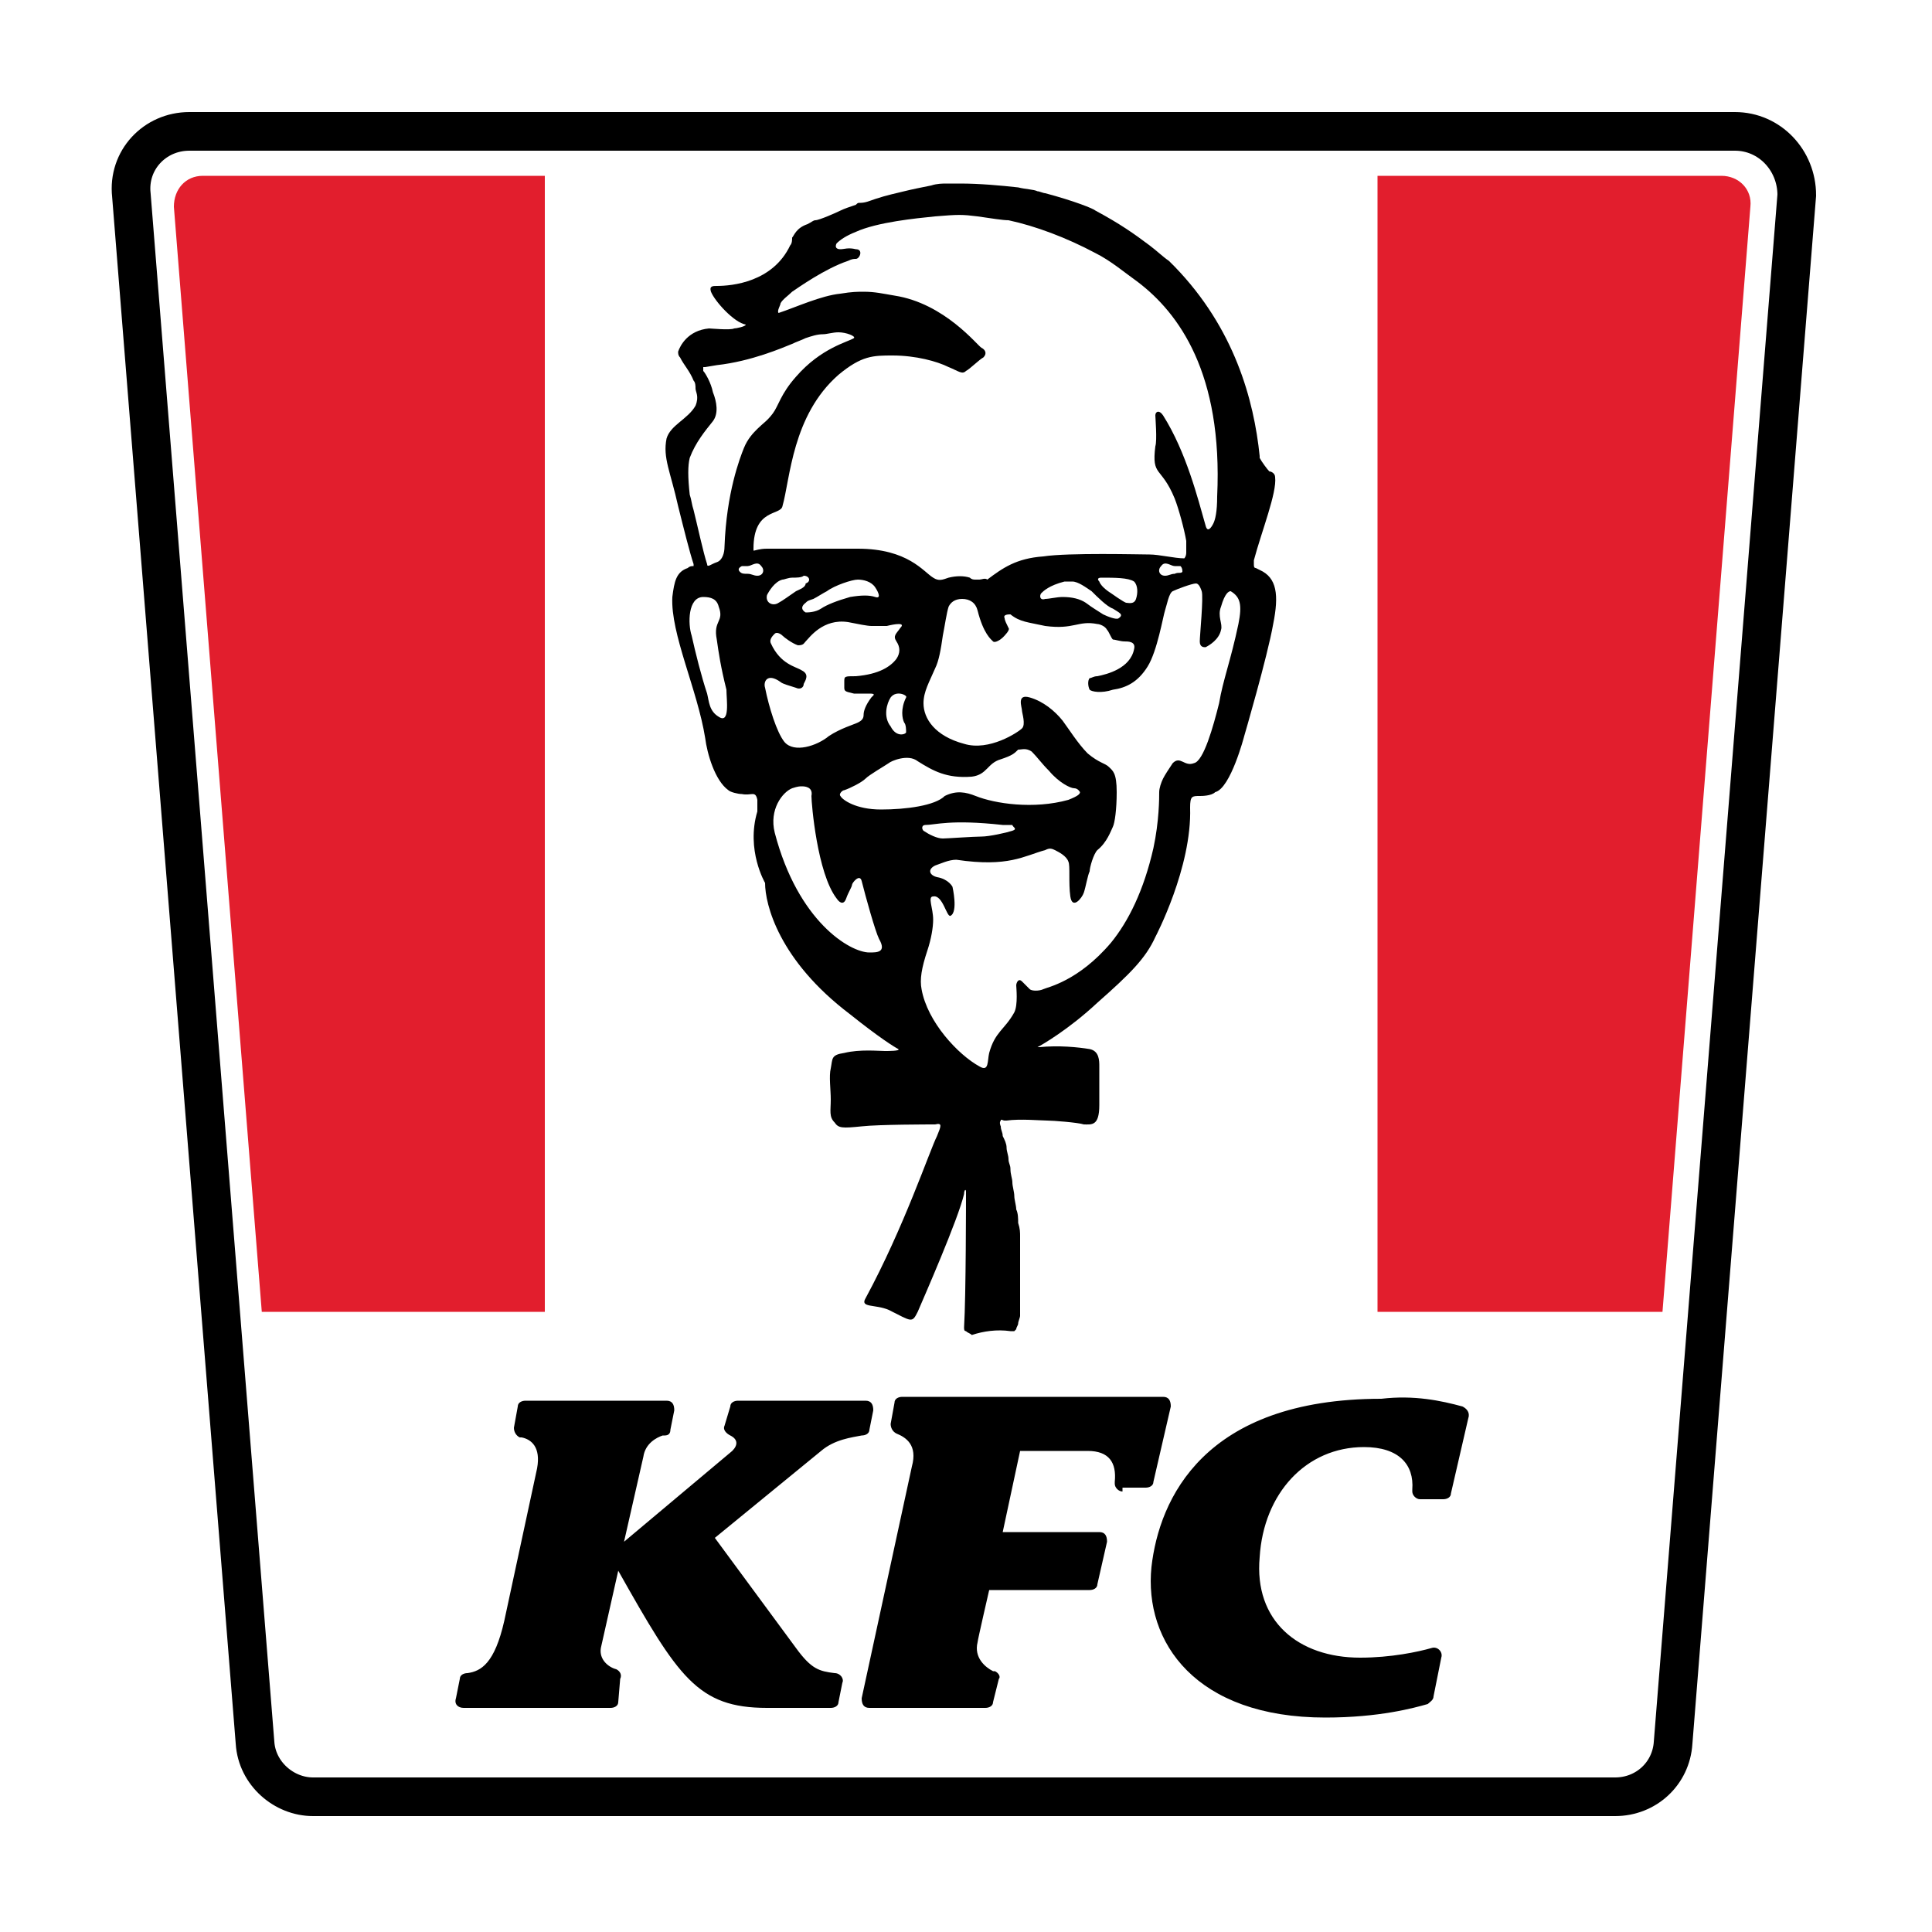 <svg _ngcontent-c10="" xml:space="preserve" xmlns:xlink="http://www.w3.org/1999/xlink" id="Layer_1" style="enable-background:new 0 0 100 100;" version="1.1" viewBox="0 0 100 100" width="100" x="0px" xmlns="http://www.w3.org/2000/svg" y="0px">
						<style _ngcontent-c10="" type="text/css">
							.st0 {
								fill: none;
								stroke: #000000;
								stroke-width: 2;
								stroke-miterlimit: 10;
							}

							.st1 {
								clip-path: url(#SVGID_2_);
								fill: #E21E2D;
							}
						</style>
						<g _ngcontent-c10="">
							<path _ngcontent-c10="" class="st0" d="M89.8,6.8H9.8c-1.8,0-3.2,1.5-3,3.3l6.4,80.1c0.1,1.6,1.5,2.8,3,2.8h67.4c1.6,0,2.9-1.2,3-2.8l6.4-80.1
		C93,8.3,91.6,6.8,89.8,6.8z"></path>
							<g _ngcontent-c10="">
								<defs _ngcontent-c10="">
									<path _ngcontent-c10="" d="M10.5,9.1C9.6,9.1,9,9.8,9,10.7l6.3,79.2c0,0.5,0.4,0.8,0.9,0.8h67.2c0.5,0,0.8-0.3,0.9-0.8l6.3-79.2
				c0.1-0.9-0.6-1.6-1.5-1.6H10.5z" id="SVGID_1_"></path>
								</defs>
								<clipPath _ngcontent-c10="" id="SVGID_2_">
									<use _ngcontent-c10="" xlink:href="#SVGID_1_" style="overflow:visible;"></use>
								</clipPath>
								<rect _ngcontent-c10="" class="st1" height="60.5" width="21.5" x="6.7" y="7.4"></rect>
								<rect _ngcontent-c10="" class="st1" height="60.5" width="21.5" x="71.3" y="7.4"></rect>
							</g>
							<path _ngcontent-c10="" d="M39.6,45.7c0,1.1,0.7,4,4.4,6.8c1.5,1.2,2.3,1.7,2.5,1.8l0,0c0.1,0.1-0.5,0.1-0.7,0.1c-0.3,0-1.3-0.1-2.1,0.1
		c-0.7,0.1-0.6,0.3-0.7,0.8c-0.1,0.4,0,1.1,0,1.6c0,0.6-0.1,0.9,0.2,1.2c0.2,0.3,0.4,0.3,1.4,0.2c0.9-0.1,3.5-0.1,3.8-0.1
		c0.4-0.1,0.3,0.1,0.1,0.6c-0.4,0.8-1.7,4.7-3.7,8.4c-0.3,0.5,0.5,0.3,1.2,0.6c1.2,0.6,1.2,0.7,1.5,0.1c0.3-0.7,2.1-4.8,2.4-6.1
		c0-0.2,0.1-0.3,0.1-0.1c0,0.2,0,5.4-0.1,7c0,0.1,0,0.2,0.1,0.2c0.1,0.1,0.2,0.1,0.3,0.2c0,0,0,0,0,0c0.6-0.2,1.3-0.3,2-0.2
		c0.1,0,0.1,0,0.2,0c0,0,0.1-0.1,0.1-0.1c0-0.1,0.1-0.2,0.1-0.3c0,0,0,0,0,0c0-0.1,0.1-0.3,0.1-0.4c0-0.1,0-0.2,0-0.3
		c0-0.1,0-0.2,0-0.3c0-0.1,0-0.3,0-0.4c0-0.2,0-0.3,0-0.5c0-0.2,0-0.3,0-0.5c0-0.2,0-0.1,0-0.3c0-0.2,0-0.4,0-0.6c0-0.2,0-0.4,0-0.6
		c0-0.2,0-0.4,0-0.6c0-0.2,0-0.4-0.1-0.7c0-0.2,0-0.5-0.1-0.7c0-0.2-0.1-0.5-0.1-0.7c0-0.2-0.1-0.5-0.1-0.7c0-0.2-0.1-0.4-0.1-0.7
		c0-0.2-0.1-0.3-0.1-0.5c0-0.2-0.1-0.4-0.1-0.6c0-0.2-0.1-0.4-0.2-0.6c0-0.2-0.1-0.3-0.1-0.5c0,0-0.1-0.2,0-0.3c0-0.1,0.1,0,0.2,0
		c0,0,0,0,0.1,0c0.7-0.1,1.8,0,2.1,0c0.3,0,1.6,0.1,1.9,0.2c0.4,0,0.8,0.1,0.8-1c0-0.3,0-0.5,0-0.8c0,0,0-0.1,0-0.1
		c0-0.1,0-0.1,0-0.2c0,0,0-0.1,0-0.1c0,0,0-0.1,0-0.1c0,0,0-0.1,0-0.1c0-0.1,0-0.1,0-0.2c0,0,0,0,0,0c0,0,0-0.1,0-0.1c0,0,0,0,0-0.1
		c0,0,0-0.1,0-0.1c0,0,0,0,0,0c0,0,0-0.1,0-0.1c0-0.3,0-0.8-0.5-0.9c-0.6-0.1-1.6-0.2-2.6-0.1c-0.1,0-0.2,0-0.1,0l0,0
		c0.2-0.1,1.6-0.9,3.1-2.3c1.7-1.5,2.5-2.3,3-3.4c0,0,1.9-3.6,1.8-6.7c0-0.6,0.1-0.6,0.5-0.6c0.1,0,0.6,0,0.8-0.2
		c0.8-0.2,1.5-2.9,1.5-2.9s1.2-4.1,1.5-5.8c0.3-1.5,0.2-2.4-0.7-2.8l-0.2-0.1c-0.1,0-0.1-0.1-0.1-0.2c0-0.1,0-0.1,0-0.2
		c0.4-1.5,1.2-3.5,1.1-4.3c0-0.2-0.2-0.3-0.3-0.3c-0.1-0.1-0.4-0.5-0.5-0.7c0,0,0-0.1,0-0.1c-0.3-2.9-1.3-6.6-4.4-9.8
		c0,0-0.2-0.2-0.3-0.3c-0.3-0.2-0.6-0.5-1-0.8c-0.8-0.6-1.5-1.1-2.8-1.8c-0.1-0.1-1.1-0.5-2.6-0.9c-0.1,0-0.3-0.1-0.4-0.1
		c-0.2-0.1-0.6-0.1-1-0.2c-0.9-0.1-2-0.2-3-0.2v0c-0.1,0-0.3,0-0.3,0c-0.1,0-0.1,0-0.2,0c-0.1,0-0.1,0-0.2,0c-0.2,0-0.5,0-0.8,0.1
		c-0.5,0.1-1,0.2-1.4,0.3c-0.4,0.1-0.9,0.2-1.5,0.4c-0.3,0.1-0.5,0.2-0.8,0.2c-0.1,0-0.1,0-0.2,0.1c-0.3,0.1-0.6,0.2-0.8,0.3
		c-0.2,0.1-1.1,0.5-1.3,0.5c-0.1,0-0.2,0.1-0.4,0.2c-0.6,0.2-0.7,0.6-0.8,0.7c0,0.1,0,0.3-0.1,0.4c-0.9,1.9-3,2.1-3.8,2.1
		c-0.2,0-0.4,0-0.3,0.3c0.2,0.5,1.2,1.6,1.8,1.7c0,0.1-0.5,0.2-0.6,0.2c-0.2,0.1-1.2,0-1.3,0c0,0,0,0,0,0c-1.1,0.1-1.5,0.9-1.6,1.2
		c0,0.1,0,0.2,0.1,0.3c0.2,0.4,0.5,0.7,0.7,1.2c0,0,0,0,0,0c0.1,0.1,0.1,0.3,0.1,0.4c0,0.2,0.2,0.4,0,0.9c-0.4,0.7-1.3,1-1.5,1.7
		c-0.2,1,0.2,1.7,0.6,3.5c0.3,1.2,0.6,2.4,0.8,3c0,0,0,0.1,0,0.1c-0.1,0-0.2,0-0.3,0.1c-0.6,0.2-0.7,0.7-0.8,1.5
		c-0.1,1.9,1.3,4.8,1.7,7.3c0.1,0.8,0.5,2.2,1.2,2.7c0.1,0.1,0.5,0.2,0.7,0.2c0.5,0.1,0.7-0.2,0.8,0.3c0,0.1,0,0.4,0,0.6
		C38.6,44,39.6,45.7,39.6,45.7 M40.4,15.7c0.1-0.2,0.4-0.4,0.6-0.6c0.3-0.2,1.7-1.2,2.9-1.6c0.2-0.1,0.3-0.1,0.4-0.1
		c0.2,0,0.4-0.5,0-0.5c-0.4-0.1-0.6,0-0.8,0c-0.2,0-0.3-0.1-0.2-0.3c0.2-0.2,0.5-0.4,1-0.6c1.1-0.5,3.1-0.7,4.1-0.8
		c1.2-0.1,1.4-0.1,2.2,0c0.7,0.1,1.3,0.2,1.6,0.2c1.4,0.3,3,0.9,4.5,1.7c0.8,0.4,1.5,1,2.2,1.5c2.1,1.6,4.4,4.7,4.1,11.1
		c0,0.8-0.1,1.2-0.2,1.4c-0.1,0.2-0.3,0.5-0.4,0.1c-0.4-1.4-1-3.8-2.2-5.7c-0.2-0.3-0.4-0.2-0.4,0c0,0.1,0.1,1.3,0,1.6
		c-0.2,1.6,0.3,1,1,2.7c0.2,0.5,0.5,1.6,0.6,2.2c0,0.2,0,0.4,0,0.6c0,0.2-0.1,0.3-0.1,0.3c-0.5,0-1.3-0.2-1.8-0.2
		c-0.5,0-4.2-0.1-5.5,0.1c-1.4,0.1-2.1,0.6-2.9,1.2C51,29.9,50.8,30,50.7,30c-0.1,0-0.1,0-0.2,0c-0.1,0-0.2,0-0.3-0.1
		c-0.3-0.1-0.7-0.1-1.1,0c-0.3,0.1-0.5,0.2-0.8,0c-0.5-0.3-1.3-1.5-3.9-1.5c-1.5,0-3.5,0-4.7,0c-0.4,0-0.6,0.1-0.7,0.1
		c0,0,0-0.1,0-0.1c0-2.1,1.4-1.7,1.5-2.2c0.4-1.4,0.5-4.7,2.9-6.8c1.2-1,1.8-1,2.8-1c1.2,0,2.3,0.3,2.9,0.6c0.5,0.2,0.7,0.4,0.9,0.2
		c0.2-0.1,0.7-0.6,0.9-0.7c0.2-0.2,0.1-0.4-0.1-0.5c-0.2-0.1-1.9-2.3-4.5-2.7c-0.6-0.1-1-0.2-1.6-0.2c-0.3,0-0.6,0-1.2,0.1
		c-1,0.1-2.3,0.7-3.2,1C40.2,16.1,40.4,15.8,40.4,15.7 M61.2,29.6c-0.1,0.1-0.2,0-0.4,0.1c-0.2,0-0.3,0.1-0.5,0.1
		c-0.3,0-0.4-0.3-0.2-0.5c0.2-0.3,0.5,0,0.7,0c0.1,0,0.2,0,0.3,0C61.2,29.4,61.2,29.5,61.2,29.6 M57.5,30.7c0,0-0.5-0.3-0.6-0.6
		c-0.1-0.1-0.1-0.2,0.1-0.2c0.7,0,1.4,0,1.7,0.2c0.2,0.2,0.2,0.6,0.1,0.9c-0.1,0.3-0.4,0.2-0.5,0.2C58.2,31.2,57.5,30.7,57.5,30.7
		M57.9,32c-0.1,0.1-0.6-0.1-0.8-0.2c-0.3-0.2-0.5-0.3-0.9-0.6c-0.3-0.2-0.7-0.3-1.2-0.3c-0.3,0-0.7,0.1-0.9,0.1
		c-0.3,0.1-0.3-0.2-0.2-0.3c0.1-0.1,0.4-0.4,1.2-0.6c0.1,0,0.3,0,0.4,0c0.3,0,0.7,0.3,1,0.5c0.3,0.3,0.8,0.8,1.1,0.9
		C57.9,31.7,58.2,31.8,57.9,32 M46.8,37.4c0.1,0.1,0.1,0.4,0.1,0.5c0,0.1-0.5,0.3-0.8-0.3c-0.4-0.5-0.2-1.2,0-1.5
		c0.3-0.4,0.9-0.1,0.8,0C46.6,36.7,46.7,37.2,46.8,37.4 M41.7,31.2c0.1-0.1,0.1-0.1,0.4-0.2c0.2-0.1,0.5-0.3,0.7-0.4
		c0.4-0.3,1.3-0.6,1.6-0.6c0.3,0,0.7,0.1,0.9,0.4c0.2,0.3,0.3,0.6,0,0.5c-0.3-0.1-0.7-0.1-1.3,0c-0.7,0.2-1.2,0.4-1.5,0.6
		c-0.3,0.2-0.7,0.2-0.8,0.2C41.7,31.7,41.3,31.5,41.7,31.2 M41.2,30.6c-0.3,0.2-0.7,0.5-0.9,0.6c-0.3,0.2-0.7,0-0.6-0.4
		c0.1-0.2,0.4-0.7,0.8-0.8c0.1,0,0.3-0.1,0.5-0.1c0.2,0,0.5,0,0.6-0.1c0.3,0,0.4,0.3,0.1,0.4C41.7,30.4,41.4,30.5,41.2,30.6
		M35.7,23.7c0.3-0.8,0.8-1.4,1.2-1.9c0.3-0.4,0.2-1,0-1.5c-0.1-0.5-0.4-1-0.5-1.1c0-0.1,0-0.2,0-0.2c0,0,0,0,0.1,0l0.6-0.1
		c1.8-0.2,3.4-0.9,3.9-1.1c0.2-0.1,0.5-0.2,0.7-0.3c0.3-0.1,0.6-0.2,0.9-0.2c0.2,0,0.5-0.1,0.8-0.1c0.4,0,0.9,0.2,0.8,0.3
		c-0.3,0.2-1.7,0.5-3,2c-0.8,0.9-0.9,1.5-1.2,1.9c-0.3,0.4-0.5,0.5-0.8,0.8c-0.2,0.2-0.5,0.5-0.7,1c-0.2,0.5-0.9,2.3-1,5.1
		c0,0.3-0.1,0.7-0.4,0.8c0,0,0,0,0,0c-0.3,0.1-0.5,0.3-0.5,0.1c-0.2-0.6-0.5-2-0.7-2.8c-0.1-0.3-0.1-0.5-0.2-0.8
		C35.6,24.7,35.6,24.1,35.7,23.7 M37.2,37.1c-0.5-0.3-0.5-0.8-0.6-1.2c-0.3-0.9-0.6-2.1-0.8-3c-0.2-0.6-0.2-2,0.6-2
		c0.4,0,0.7,0.1,0.8,0.5c0.3,0.8-0.3,0.7-0.1,1.7c0.1,0.7,0.2,1.4,0.5,2.6C37.6,36.2,37.8,37.5,37.2,37.1 M39.2,29.8
		c-0.2,0-0.3-0.1-0.5-0.1c-0.2,0-0.3,0-0.4-0.1c-0.1-0.1-0.1-0.2,0.1-0.3c0.1,0,0.2,0,0.3,0c0.2,0,0.5-0.3,0.7,0
		C39.6,29.5,39.5,29.8,39.2,29.8 M39.6,35.6c-0.1-0.3,0.1-0.8,0.8-0.3c0.1,0.1,0.5,0.2,0.8,0.3c0.2,0.1,0.4,0,0.4-0.2
		c0.1-0.2,0.3-0.5-0.1-0.7c-0.3-0.2-1.1-0.3-1.6-1.4c-0.1-0.2,0.1-0.4,0.2-0.5c0.1-0.1,0.3,0,0.4,0.1c0.1,0.1,0.5,0.4,0.8,0.5
		c0.3,0,0.3-0.1,0.4-0.2c0.2-0.2,0.9-1.2,2.2-1c0.5,0.1,1,0.2,1.2,0.2c0.1,0,0.5,0,0.8,0c0.4-0.1,1-0.2,0.7,0.1
		c-0.2,0.3-0.4,0.4-0.2,0.7c0,0,0,0,0,0c0.2,0.3,0.2,0.6,0,0.9l0,0c-0.3,0.4-0.9,0.8-2.1,0.9c-0.6,0-0.6,0-0.6,0.3
		c0,0.1,0,0.2,0,0.3c0,0.2,0.1,0.2,0.5,0.3c0.3,0,0.8,0,0.8,0c0.1,0,0.3,0,0.2,0.1c0,0-0.1,0.1-0.1,0.1c-0.3,0.4-0.4,0.7-0.4,0.9
		c0,0.2-0.1,0.3-0.3,0.4c0,0,0,0,0,0c-0.2,0.1-0.9,0.3-1.5,0.7c-0.6,0.5-1.8,0.9-2.3,0.3C40.2,37.9,39.8,36.6,39.6,35.6 M45,49.3
		c-1,0-3.7-1.6-4.9-6.2c-0.3-1.2,0.4-2.1,0.9-2.3c0.3-0.1,0.4-0.1,0.5-0.1c0.1,0,0.6,0,0.5,0.5c0,0.4,0.3,4,1.3,5.3
		c0.2,0.3,0.4,0.3,0.5,0c0.1-0.3,0.3-0.6,0.3-0.7c0-0.1,0.4-0.6,0.5-0.2c0.2,0.8,0.7,2.6,0.9,3C45.9,49.3,45.4,49.3,45,49.3
		M45.6,41.9c-1.3,0-2-0.5-2.1-0.7c-0.1-0.1,0.1-0.3,0.2-0.3c0.3-0.1,0.9-0.4,1.1-0.6c0.2-0.2,0.9-0.6,1.2-0.8
		c0.1-0.1,1-0.5,1.5-0.1c0.8,0.5,1.5,0.9,2.8,0.8c0.8-0.1,0.8-0.7,1.5-0.9c0.6-0.2,0.7-0.3,0.9-0.5c0.2,0,0.4-0.1,0.7,0.1
		c0.3,0.3,0.5,0.6,0.9,1c0.5,0.6,1.1,0.9,1.3,0.9c0.2,0,0.3,0.2,0.3,0.2c0,0.1-0.1,0.2-0.6,0.4c-1.8,0.5-3.8,0.2-4.8-0.2
		c-0.5-0.2-1-0.3-1.6,0C48.4,41.7,46.9,41.9,45.6,41.9 M52.4,43c-0.3,0.1-1.2,0.3-1.6,0.3c-0.4,0-1.8,0.1-2,0.1
		c-0.3,0-0.7-0.2-1-0.4c-0.1-0.1-0.1-0.3,0.1-0.3c0.5,0,1.3-0.3,4,0c0.3,0,0.4,0,0.5,0C52.4,42.8,52.7,42.9,52.4,43 M64.1,32.3
		c-0.4,1.9-0.8,2.9-1,4.1c-0.3,1.2-0.8,3-1.3,3.1c-0.5,0.2-0.7-0.4-1.1,0c-0.2,0.3-0.4,0.6-0.5,0.8C60.1,40.5,60,40.8,60,41
		c0,0.3,0,1.5-0.3,2.9c-0.5,2.2-1.3,3.8-2.2,4.9c-1.7,2-3.3,2.3-3.5,2.4c-0.2,0.1-0.6,0.1-0.7,0c-0.1-0.1-0.2-0.2-0.4-0.4
		c-0.2-0.2-0.3,0.1-0.3,0.2c0,0.1,0.1,1-0.1,1.4c-0.5,0.9-1,1-1.3,2.1c-0.1,0.4,0,1-0.5,0.7c-1.1-0.6-2.7-2.3-3-4
		c-0.1-0.5,0-1.1,0.3-2c0.2-0.6,0.3-1.2,0.3-1.6c0-0.6-0.3-1.2,0-1.2c0.5-0.1,0.7,1.1,0.9,1c0.4-0.2,0.1-1.5,0.1-1.5
		s-0.2-0.4-0.8-0.5c-0.4-0.1-0.5-0.4-0.1-0.6c0.3-0.1,0.7-0.3,1.1-0.3c2.7,0.4,3.5-0.2,4.6-0.5c0.2-0.1,0.3-0.1,0.5,0
		c0.2,0.1,0.6,0.3,0.7,0.6c0.1,0.2,0,1.1,0.1,1.8c0.1,0.7,0.6,0.1,0.7-0.2c0.1-0.3,0.2-0.9,0.3-1.1c0-0.2,0.2-0.9,0.4-1.1
		c0.5-0.4,0.7-1,0.8-1.2c0.1-0.2,0.2-0.9,0.2-1.8c0-1-0.2-1.1-0.4-1.3c-0.2-0.2-0.5-0.2-1.1-0.7c-0.5-0.5-1-1.3-1.3-1.7
		c-0.4-0.5-1-1-1.7-1.2c-0.7-0.2-0.4,0.5-0.4,0.7c0,0.1,0.2,0.7,0,0.9c-0.2,0.2-1.7,1.2-3,0.8c-1.5-0.4-2.1-1.3-2.1-2.1
		c0-0.6,0.3-1.1,0.6-1.8c0.2-0.4,0.3-1,0.4-1.7c0.1-0.5,0.2-1.2,0.3-1.5c0.1-0.2,0.3-0.4,0.7-0.4c0.4,0,0.7,0.2,0.8,0.6
		c0.3,1.2,0.7,1.5,0.8,1.6c0.1,0.1,0.4-0.1,0.5-0.2c0.1-0.1,0.4-0.4,0.3-0.5c-0.1-0.2-0.2-0.4-0.2-0.5c-0.1-0.2,0.2-0.2,0.3-0.2
		c0.5,0.4,0.9,0.4,1.8,0.6c1.5,0.2,1.7-0.3,2.7-0.1c0.1,0,0.4,0.1,0.5,0.3c0.1,0.1,0.2,0.4,0.3,0.5c0.1,0,0.4,0.1,0.6,0.1
		c0.2,0,0.6,0,0.5,0.4c-0.2,1-1.4,1.3-1.9,1.4c-0.2,0-0.3,0.1-0.4,0.1c-0.1,0.1-0.1,0.4,0,0.6c0.1,0.1,0.6,0.2,1.2,0
		c0.7-0.1,1.3-0.4,1.8-1.2c0.5-0.8,0.8-2.6,0.9-2.9c0.1-0.3,0.2-0.9,0.4-1c0.2-0.1,1-0.4,1.2-0.4c0.1,0,0.2,0.1,0.3,0.4
		c0.1,0.3-0.1,2.3-0.1,2.6c0,0.3,0.2,0.3,0.3,0.3c0.2-0.1,0.7-0.4,0.8-0.9c0.1-0.3-0.2-0.7,0-1.2c0.2-0.7,0.4-0.8,0.5-0.8
		C64.2,30.9,64.3,31.3,64.1,32.3 M75.7,72.8c0.2,0.1,0.4,0.3,0.3,0.6l-0.9,3.9c0,0.2-0.2,0.3-0.4,0.3h-1.2c-0.2,0-0.4-0.2-0.4-0.4
		c0,0,0-0.1,0-0.1c0.1-1.3-0.7-2.2-2.5-2.2c-3,0-5.2,2.4-5.4,5.7c-0.3,3.3,2,5.2,5.2,5.2c1.6,0,3-0.3,3.7-0.5
		c0.3-0.1,0.6,0.2,0.5,0.5l-0.4,2c0,0.2-0.2,0.3-0.3,0.4c-0.7,0.2-2.5,0.7-5.3,0.7c-6.7,0-9.4-3.9-9-7.8c0.4-3.5,2.7-8.7,11.9-8.7
		C73.2,72.2,74.6,72.5,75.7,72.8 M37.8,72.8c0-0.2,0.2-0.3,0.4-0.3h6.6c0.3,0,0.4,0.2,0.4,0.5l-0.2,1c0,0.2-0.2,0.3-0.4,0.3
		c0,0,0,0,0,0c-0.5,0.1-1.4,0.2-2.1,0.8L37,79.6c0,0,0,0,0,0l4.2,5.7c0.8,1.1,1.2,1.2,2,1.3c0.3,0,0.5,0.3,0.4,0.5l-0.2,1
		c0,0.2-0.2,0.3-0.4,0.3h-3.3c-3.6,0-4.6-1.6-7.7-7.1c0,0,0,0,0,0l-0.9,4c-0.1,0.6,0.4,1,0.8,1.1c0,0,0,0,0,0
		c0.2,0.1,0.3,0.3,0.2,0.5L32,88.1c0,0.2-0.2,0.3-0.4,0.3H24c-0.3,0-0.5-0.2-0.4-0.5l0.2-1c0-0.2,0.2-0.3,0.4-0.3c0,0,0,0,0,0
		c0.7-0.1,1.4-0.5,1.9-2.7l1.7-7.9c0.2-1.1-0.3-1.5-0.8-1.6c0,0,0,0-0.1,0c-0.2-0.1-0.3-0.3-0.3-0.5l0.2-1.1c0-0.2,0.2-0.3,0.4-0.3
		h7.3c0.3,0,0.4,0.2,0.4,0.5l-0.2,1c0,0.2-0.1,0.3-0.3,0.3c0,0,0,0-0.1,0c-0.3,0.1-0.9,0.4-1,1.1l-1,4.4c0,0,0,0,0,0l5.6-4.7
		c0.3-0.3,0.3-0.6-0.1-0.8c0,0,0,0,0,0c-0.2-0.1-0.4-0.3-0.3-0.5L37.8,72.8 M58.1,77.2c-0.2,0-0.4-0.2-0.4-0.4c0,0,0-0.1,0-0.1
		c0.1-1-0.3-1.6-1.4-1.6l-3.5,0l-0.9,4.2l5,0c0.3,0,0.4,0.2,0.4,0.5L56.8,82c0,0.2-0.2,0.3-0.4,0.3h-5.2c0,0-0.6,2.6-0.6,2.7
		c-0.2,0.8,0.4,1.3,0.8,1.5c0,0,0,0,0.1,0c0.2,0.1,0.3,0.3,0.2,0.4l-0.3,1.2c0,0.2-0.2,0.3-0.4,0.3H45c-0.3,0-0.4-0.2-0.4-0.5
		l2.6-12c0.3-1.1-0.3-1.5-0.8-1.7c0,0,0,0,0,0c-0.2-0.1-0.3-0.3-0.3-0.5l0.2-1.1c0-0.2,0.2-0.3,0.4-0.3h13.5c0.3,0,0.4,0.2,0.4,0.5
		l-0.9,3.9c0,0.2-0.2,0.3-0.4,0.3H58.1"></path>
						</g>
					</svg>